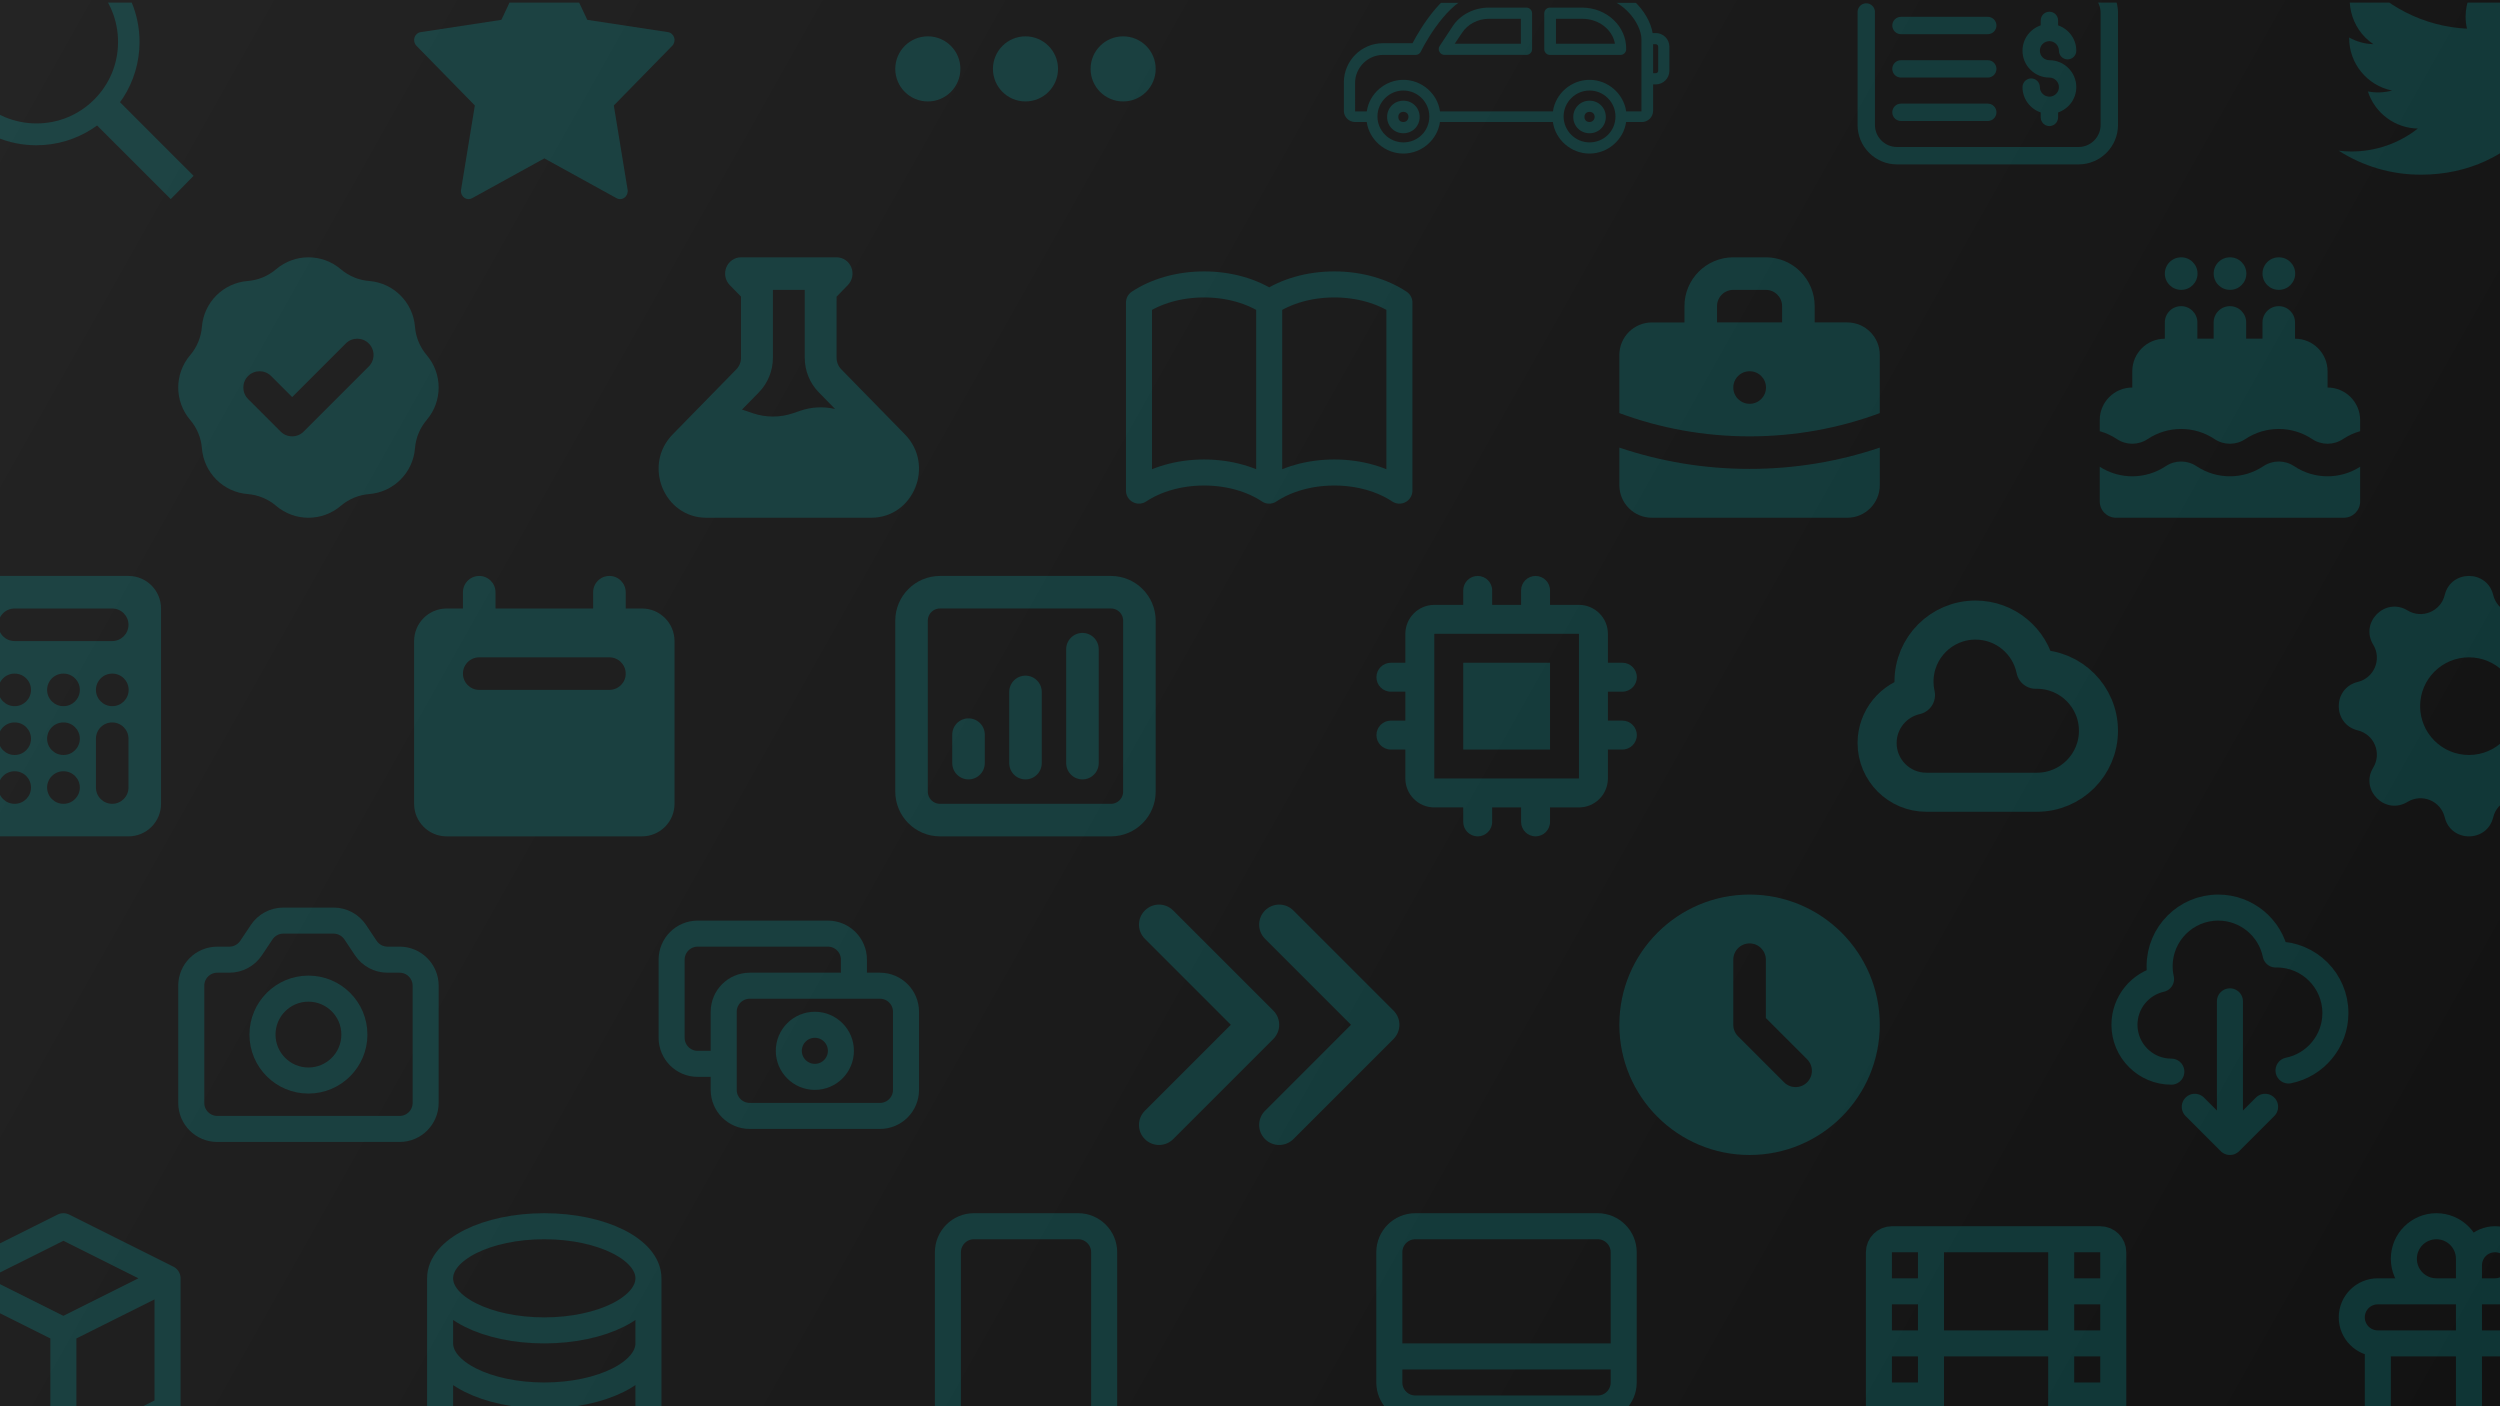 <?xml version="1.0" encoding="utf-8"?>
<!-- Generator: Adobe Illustrator 25.2.0, SVG Export Plug-In . SVG Version: 6.00 Build 0)  -->
<svg version="1.1" id="Layer_1" xmlns="http://www.w3.org/2000/svg" xmlns:xlink="http://www.w3.org/1999/xlink" x="0px" y="0px"
	 viewBox="0 0 1920 1080" style="enable-background:new 0 0 1920 1080;" xml:space="preserve">
<style type="text/css">
	* {--color: 0, 255, 255;}
	.st0{fill:url(#SVGID_1_);}
	.st1{fill:rgba(0, 255, 255, 1);}
	.st2{fill:rgba(0, 255, 255, 1);}
	.st3{clip-path:url(#SVGID_3_);}
	.st4{opacity:0.15;fill-rule:evenodd;clip-rule:evenodd;fill:rgba(0, 255, 255, 1);}
	.st5{opacity:0.15;fill:none;stroke:rgba(0, 255, 255, 1);stroke-width:20;stroke-linecap:round;stroke-linejoin:round;}
	.st6{opacity:0.15;fill:rgba(0, 255, 255, 1);}
	.st7{opacity:0.15;fill:none;stroke:rgba(0, 255, 255, 1);stroke-width:25;stroke-linecap:round;stroke-linejoin:round;}
	.st8{opacity:0.15;fill:none;stroke:rgba(0, 255, 255, 1);stroke-width:30;stroke-linecap:round;stroke-linejoin:round;}
	.st9{opacity:0.15;}
	.st10{fill:rgba(0, 255, 255, 1);}
</style>
<g>
	<linearGradient id="SVGID_1_" gradientUnits="userSpaceOnUse" x1="0" y1="0" x2="1920" y2="1080">
		<stop offset="0" style="stop-color:#242424"/>
		<stop offset="1" style="stop-color:#121212"/>
	</linearGradient>
	<rect class="st0" width="1920" height="1080"/>
</g>
<g>
	<path class="st1" d="M1995,960L1995,960c-27.61,0-50-22.39-50-50v0c0-27.61,22.39-50,50-50l0,0c27.61,0,50,22.39,50,50v0
		C2045,937.61,2022.61,960,1995,960z"/>
</g>
<g>
	<path class="st2" d="M1995,1080L1995,1080c-27.61,0-50-22.39-50-50l0,0c0-27.61,22.39-50,50-50l0,0c27.61,0,50,22.39,50,50l0,0
		C2045,1057.61,2022.61,1080,1995,1080z"/>
</g>
<g>
	<defs>
		<rect id="SVGID_2_" y="2" width="1920" height="1080"/>
	</defs>
	<clipPath id="SVGID_3_">
		<use xlink:href="#SVGID_2_"  style="overflow:visible;"/>
	</clipPath>
	<g class="st3">
		<path class="st4" d="M190.22,215.81c8.04-0.64,15.67-3.8,21.81-9.03c14.32-12.21,35.39-12.21,49.71,0
			c6.14,5.23,13.77,8.39,21.81,9.03c18.76,1.5,33.65,16.39,35.15,35.15c0.64,8.04,3.8,15.67,9.03,21.81
			c12.2,14.32,12.2,35.39,0,49.71c-5.23,6.14-8.39,13.77-9.03,21.81c-1.5,18.76-16.39,33.65-35.15,35.15
			c-8.04,0.64-15.67,3.8-21.81,9.03c-14.32,12.2-35.39,12.2-49.71,0c-6.14-5.23-13.77-8.39-21.81-9.03
			c-18.76-1.5-33.65-16.39-35.15-35.15c-0.64-8.04-3.8-15.67-9.03-21.81c-12.21-14.32-12.21-35.39,0-49.71
			c5.23-6.14,8.39-13.77,9.03-21.81C156.56,232.2,171.46,217.3,190.22,215.81z M283.22,281.46c4.88-4.88,4.88-12.8,0-17.68
			c-4.88-4.88-12.8-4.88-17.68,0l-41.16,41.16l-16.16-16.16c-4.88-4.88-12.8-4.88-17.68,0c-4.88,4.88-4.88,12.8,0,17.68l25,25
			c4.88,4.88,12.8,4.88,17.68,0L283.22,281.46z"/>
		<path class="st4" d="M569.12,197.62c-4.95,0-9.4,3.05-11.3,7.72c-1.89,4.67-0.85,10.05,2.65,13.62l8.65,8.84v46.97
			c0,3.32-1.29,6.49-3.58,8.84l-48.91,50c-23.11,23.62-6.74,64.02,25.94,64.02h126.48c32.68,0,49.05-40.39,25.94-64.02l-48.91-50
			c-2.29-2.34-3.58-5.52-3.58-8.84V227.8l8.65-8.84c3.5-3.57,4.54-8.95,2.65-13.62c-1.89-4.67-6.35-7.72-11.3-7.72H569.12z
			 M593.58,274.76v-52.14h24.46v52.14c0,9.95,3.86,19.48,10.74,26.52l12.57,12.84c-8.77-2.08-17.96-1.66-26.55,1.27l-5.75,1.96
			c-10.04,3.42-20.9,3.42-30.94,0l-6.88-2.34c-0.47-0.16-0.93-0.3-1.4-0.43l13.01-13.29C589.72,294.25,593.58,284.71,593.58,274.76z
			"/>
		<path class="st5" d="M974.74,232.36V376.8 M974.74,232.36c-12.98-8.62-30.6-13.92-50-13.92c-19.4,0-37.02,5.3-50,13.92V376.8
			c12.98-8.62,30.6-13.92,50-13.92c19.4,0,37.02,5.3,50,13.92 M974.74,232.36c12.98-8.62,30.6-13.92,50-13.92
			c19.41,0,37.02,5.3,50,13.92V376.8c-12.98-8.62-30.59-13.92-50-13.92c-19.4,0-37.02,5.3-50,13.92"/>
		<g>
			<path class="st4" d="M1293.67,247.62v-12.5c0-20.71,16.79-37.5,37.5-37.5h25c20.71,0,37.5,16.79,37.5,37.5v12.5h25
				c13.81,0,25,11.19,25,25v44.64c-31.13,11.55-64.81,17.86-100,17.86c-35.19,0-68.87-6.32-100-17.86v-44.63c0-13.81,11.19-25,25-25
				H1293.67z M1318.67,235.12c0-6.9,5.6-12.5,12.5-12.5h25c6.9,0,12.5,5.6,12.5,12.5v12.5h-50V235.12z M1331.17,297.62
				c0-6.9,5.6-12.5,12.5-12.5h0.12c6.9,0,12.5,5.6,12.5,12.5c0,6.9-5.6,12.5-12.5,12.5h-0.12
				C1336.76,310.12,1331.17,304.52,1331.17,297.62z"/>
			<path class="st6" d="M1243.67,343.77v28.85c0,13.81,11.19,25,25,25h150c13.81,0,25-11.19,25-25v-28.85
				c-31.41,10.6-65.04,16.35-100,16.35C1308.71,360.12,1275.08,354.37,1243.67,343.77z"/>
		</g>
		<path class="st4" d="M1662.59,210.12c0-6.9,5.6-12.5,12.5-12.5h0.12c6.9,0,12.5,5.6,12.5,12.5s-5.6,12.5-12.5,12.5h-0.12
			C1668.19,222.62,1662.59,217.02,1662.59,210.12z M1687.59,247.62c0-6.9-5.6-12.5-12.5-12.5c-6.9,0-12.5,5.6-12.5,12.5v12.5
			c-13.81,0-25,11.19-25,25v12.5c-13.81,0-25,11.19-25,25v8.54c4.61,1.29,9.06,3.31,13.18,6.06c7.16,4.77,16.48,4.77,23.63,0
			c15.55-10.37,35.81-10.37,51.37,0c7.16,4.77,16.48,4.77,23.63,0c15.55-10.37,35.82-10.37,51.37,0c7.16,4.77,16.48,4.77,23.63,0
			c4.12-2.75,8.58-4.77,13.18-6.06v-8.54c0-13.81-11.19-25-25-25v-12.5c0-13.81-11.19-25-25-25v-12.5c0-6.9-5.6-12.5-12.5-12.5
			c-6.9,0-12.5,5.6-12.5,12.5v12.5h-12.5v-12.5c0-6.9-5.6-12.5-12.5-12.5c-6.9,0-12.5,5.6-12.5,12.5v12.5h-12.5V247.62z
			 M1812.59,358.47c-15.46,9.92-35.36,9.77-50.68-0.45c-7.15-4.77-16.48-4.77-23.63,0c-15.55,10.37-35.81,10.37-51.37,0
			c-7.16-4.77-16.48-4.77-23.63,0c-15.33,10.22-35.22,10.37-50.68,0.45v26.65c0,6.9,5.6,12.5,12.5,12.5h175
			c6.9,0,12.5-5.6,12.5-12.5V358.47z M1700.09,210.12c0-6.9,5.6-12.5,12.5-12.5h0.12c6.9,0,12.5,5.6,12.5,12.5s-5.6,12.5-12.5,12.5
			h-0.12C1705.69,222.62,1700.09,217.02,1700.09,210.12z M1737.59,210.12c0-6.9,5.6-12.5,12.5-12.5h0.12c6.9,0,12.5,5.6,12.5,12.5
			s-5.6,12.5-12.5,12.5h-0.12C1743.19,222.62,1737.59,217.02,1737.59,210.12z"/>
	</g>
	<g class="st3">
		<path class="st4" d="M-1.32,442.33c-13.81,0-25,11.19-25,25v150c0,13.81,11.19,25,25,25h100c13.81,0,25-11.19,25-25v-150
			c0-13.81-11.19-25-25-25H-1.32z M11.18,467.33c-6.9,0-12.5,5.6-12.5,12.5c0,6.9,5.6,12.5,12.5,12.5h75c6.9,0,12.5-5.6,12.5-12.5
			c0-6.9-5.6-12.5-12.5-12.5H11.18z M86.18,554.83c6.9,0,12.5,5.6,12.5,12.5v37.5c0,6.9-5.6,12.5-12.5,12.5s-12.5-5.6-12.5-12.5
			v-37.5C73.68,560.42,79.28,554.83,86.18,554.83z M48.68,592.33c-6.9,0-12.5,5.6-12.5,12.5s5.6,12.5,12.5,12.5h0.13
			c6.9,0,12.5-5.6,12.5-12.5s-5.6-12.5-12.5-12.5H48.68z M-1.32,604.83c0-6.9,5.6-12.5,12.5-12.5h0.13c6.9,0,12.5,5.6,12.5,12.5
			s-5.6,12.5-12.5,12.5h-0.13C4.28,617.33-1.32,611.73-1.32,604.83z M11.18,554.83c-6.9,0-12.5,5.6-12.5,12.5s5.6,12.5,12.5,12.5
			h0.13c6.9,0,12.5-5.6,12.5-12.5s-5.6-12.5-12.5-12.5H11.18z M36.18,567.33c0-6.9,5.6-12.5,12.5-12.5h0.13
			c6.9,0,12.5,5.6,12.5,12.5s-5.6,12.5-12.5,12.5h-0.13C41.78,579.83,36.18,574.23,36.18,567.33z M86.18,517.33
			c-6.9,0-12.5,5.6-12.5,12.5s5.6,12.5,12.5,12.5h0.12c6.9,0,12.5-5.6,12.5-12.5s-5.6-12.5-12.5-12.5H86.18z M36.18,529.83
			c0-6.9,5.6-12.5,12.5-12.5h0.13c6.9,0,12.5,5.6,12.5,12.5s-5.6,12.5-12.5,12.5h-0.13C41.78,542.33,36.18,536.73,36.18,529.83z
			 M11.18,517.33c-6.9,0-12.5,5.6-12.5,12.5s5.6,12.5,12.5,12.5h0.13c6.9,0,12.5-5.6,12.5-12.5s-5.6-12.5-12.5-12.5H11.18z"/>
		<path class="st4" d="M368.04,442.33c-6.9,0-12.5,5.6-12.5,12.5v12.5h-12.5c-13.81,0-25,11.19-25,25v125c0,13.81,11.19,25,25,25
			h150c13.81,0,25-11.19,25-25v-125c0-13.81-11.19-25-25-25h-12.5v-12.5c0-6.9-5.6-12.5-12.5-12.5s-12.5,5.6-12.5,12.5v12.5h-75
			v-12.5C380.54,447.92,374.95,442.33,368.04,442.33z M368.04,504.83c-6.9,0-12.5,5.6-12.5,12.5s5.6,12.5,12.5,12.5h100
			c6.9,0,12.5-5.6,12.5-12.5s-5.6-12.5-12.5-12.5H368.04z"/>
		<path class="st7" d="M831.32,498.58v87.5 M787.57,531.39v54.69 M743.82,564.2v21.88 M721.94,629.83h131.25
			c12.08,0,21.88-9.79,21.88-21.88V476.7c0-12.08-9.79-21.88-21.88-21.88H721.94c-12.08,0-21.88,9.79-21.88,21.88v131.25
			C700.07,620.03,709.86,629.83,721.94,629.83z"/>
		<g>
			<path class="st6" d="M1190.43,508.99h-66.67v66.67h66.67V508.99z"/>
			<path class="st4" d="M1123.76,453.44c0-6.14,4.97-11.11,11.11-11.11s11.11,4.97,11.11,11.11v11.11h22.22v-11.11
				c0-6.14,4.97-11.11,11.11-11.11c6.14,0,11.11,4.97,11.11,11.11v11.11h22.22c12.27,0,22.22,9.95,22.22,22.22v22.22h11.11
				c6.14,0,11.11,4.97,11.11,11.11c0,6.14-4.97,11.11-11.11,11.11h-11.11v22.22h11.11c6.14,0,11.11,4.97,11.11,11.11
				c0,6.14-4.97,11.11-11.11,11.11h-11.11v22.22c0,12.27-9.95,22.22-22.22,22.22h-22.22v11.11c0,6.14-4.97,11.11-11.11,11.11
				c-6.14,0-11.11-4.97-11.11-11.11V620.1h-22.22v11.11c0,6.14-4.97,11.11-11.11,11.11s-11.11-4.97-11.11-11.11V620.1h-22.22
				c-12.27,0-22.22-9.95-22.22-22.22v-22.22h-11.11c-6.14,0-11.11-4.97-11.11-11.11c0-6.14,4.97-11.11,11.11-11.11h11.11v-22.22
				h-11.11c-6.14,0-11.11-4.97-11.11-11.11c0-6.14,4.97-11.11,11.11-11.11h11.11v-22.22c0-12.27,9.95-22.22,22.22-22.22h22.22
				V453.44z M1101.54,486.77h111.11v111.11h-111.11V486.77z"/>
		</g>
		<path class="st8" d="M1441.62,570.66c0,20.86,16.91,37.78,37.78,37.78h85c26.08,0,47.22-21.14,47.22-47.22
			s-21.14-47.22-47.22-47.22c-0.32,0-0.63,0-0.94,0.01c-4.37-21.56-23.43-37.79-46.28-37.79c-26.08,0-47.22,21.14-47.22,47.22
			c0,3.56,0.39,7.03,1.14,10.36C1454.22,537.58,1441.62,552.65,1441.62,570.66z"/>
		<path class="st4" d="M1914.78,456.96c-4.74-19.52-32.49-19.52-37.23,0c-3.06,12.61-17.5,18.59-28.58,11.84
			c-17.15-10.45-36.78,9.18-26.33,26.33c6.75,11.08,0.77,25.52-11.84,28.58c-19.52,4.74-19.52,32.49,0,37.23
			c12.61,3.06,18.59,17.51,11.84,28.58c-10.45,17.15,9.18,36.78,26.33,26.33c11.08-6.75,25.52-0.77,28.58,11.84
			c4.74,19.52,32.49,19.52,37.23,0c3.06-12.61,17.51-18.59,28.58-11.84c17.15,10.45,36.78-9.18,26.33-26.33
			c-6.75-11.08-0.77-25.52,11.84-28.58c19.52-4.74,19.52-32.49,0-37.23c-12.61-3.06-18.59-17.5-11.84-28.58
			c10.45-17.15-9.18-36.78-26.33-26.33C1932.28,475.55,1917.84,469.57,1914.78,456.96z M1896.16,579.83
			c20.71,0,37.5-16.79,37.5-37.5c0-20.71-16.79-37.5-37.5-37.5c-20.71,0-37.5,16.79-37.5,37.5
			C1858.66,563.04,1875.45,579.83,1896.16,579.83z"/>
	</g>
	<g class="st3">
		<g>
			<path class="st5" d="M146.88,757.03c0-11.05,8.95-20,20-20h9.3c6.69,0,12.93-3.34,16.64-8.91l8.13-12.19
				c3.71-5.56,9.95-8.91,16.64-8.91h38.59c6.69,0,12.93,3.34,16.64,8.91l8.13,12.19c3.71,5.56,9.95,8.91,16.64,8.91h9.3
				c11.05,0,20,8.95,20,20v90c0,11.05-8.95,20-20,20h-140c-11.05,0-20-8.95-20-20V757.03z"/>
			<path class="st5" d="M272.17,794.56c0,19.49-15.8,35.29-35.29,35.29s-35.29-15.8-35.29-35.29c0-19.49,15.8-35.29,35.29-35.29
				S272.17,775.07,272.17,794.56z"/>
		</g>
		<path class="st5" d="M655.81,757.03v-20c0-11.05-8.95-20-20-20h-100c-11.05,0-20,8.95-20,20v60c0,11.05,8.95,20,20,20h20
			 M575.81,857.03h100c11.05,0,20-8.95,20-20v-60c0-11.05-8.95-20-20-20h-100c-11.05,0-20,8.95-20,20v60
			C555.81,848.08,564.76,857.03,575.81,857.03z M645.81,807.03c0,11.05-8.95,20-20,20c-11.05,0-20-8.95-20-20s8.95-20,20-20
			C636.85,787.03,645.81,795.99,645.81,807.03z"/>
		<g>
			<path class="st4" d="M879.24,874.84c-6.01-6.01-6.01-15.75,0-21.76l66.04-66.04l-66.04-66.04c-6.01-6.01-6.01-15.75,0-21.76
				c6.01-6.01,15.75-6.01,21.76,0l76.92,76.92c6.01,6.01,6.01,15.75,0,21.76L901,874.84C894.99,880.84,885.25,880.84,879.24,874.84z
				"/>
			<path class="st4" d="M971.55,874.84c-6.01-6.01-6.01-15.75,0-21.76l66.04-66.04l-66.04-66.04c-6.01-6.01-6.01-15.75,0-21.76
				c6.01-6.01,15.75-6.01,21.76,0l76.92,76.92c6.01,6.01,6.01,15.75,0,21.76l-76.92,76.92C987.3,880.84,977.56,880.84,971.55,874.84
				z"/>
		</g>
		<path class="st4" d="M1343.67,887.03c55.23,0,100-44.77,100-100c0-55.23-44.77-100-100-100c-55.23,0-100,44.77-100,100
			C1243.67,842.26,1288.44,887.03,1343.67,887.03z M1356.17,737.03c0-6.9-5.6-12.5-12.5-12.5c-6.9,0-12.5,5.6-12.5,12.5v50
			c0,3.32,1.32,6.49,3.66,8.84l35.36,35.35c4.88,4.88,12.8,4.88,17.68,0c4.88-4.88,4.88-12.8,0-17.68l-31.69-31.69V737.03z"/>
		<path class="st5" d="M1667.59,823.03c-19.88,0-36-16.12-36-36c0-17.16,12.01-31.52,28.09-35.13c-0.71-3.18-1.09-6.48-1.09-9.87
			c0-24.85,20.15-45,45-45c21.77,0,39.94,15.46,44.1,36.01c0.3-0.01,0.6-0.01,0.9-0.01c24.85,0,45,20.15,45,45
			c0,21.77-15.46,39.93-36,44.1 M1685.59,850.03l27,27 M1712.59,877.03l27-27 M1712.59,877.03v-108"/>
	</g>
	<g class="st3">
		<path class="st5" d="M128.68,981.74l-80-40l-80,40 M128.68,981.74l-80,40 M128.68,981.74v100l-80,40 M48.68,1021.74l-80-40
			 M48.68,1021.74v100 M-31.32,981.74v100l80,40"/>
		<path class="st5" d="M338,981.74v100c0,22.09,35.82,40,80,40c44.18,0,80-17.91,80-40v-100 M338,981.74c0,22.09,35.82,40,80,40
			c44.18,0,80-17.91,80-40 M338,981.74c0-22.09,35.82-40,80-40c44.18,0,80,17.91,80,40 M498,1031.74c0,22.09-35.82,40-80,40
			c-44.18,0-80-17.91-80-40"/>
		<path class="st5" d="M788,1091.74h0.1 M748,1121.74h80c11.05,0,20-8.95,20-20v-140c0-11.05-8.95-20-20-20h-80
			c-11.05,0-20,8.95-20,20v140C728,1112.79,736.95,1121.74,748,1121.74z"/>
		<path class="st5" d="M1134.5,1081.74l-7.5,30l-10,10h80l-10-10l-7.5-30 M1067,1041.74h180 M1087,1081.74h140
			c11.05,0,20-8.95,20-20v-100c0-11.05-8.95-20-20-20h-140c-11.05,0-20,8.95-20,20v100C1067,1072.79,1075.95,1081.74,1087,1081.74z"
			/>
		<path class="st5" d="M1483,951.74v160 M1583,951.74v160 M1443,991.74h40 M1583,991.74h40 M1443,1031.74h180 M1443,1071.74h40
			 M1583,1071.74h40 M1453,1111.74h160c5.52,0,10-4.48,10-10v-140c0-5.52-4.48-10-10-10h-160c-5.52,0-10,4.48-10,10v140
			C1443,1107.26,1447.48,1111.74,1453,1111.74z"/>
		<path class="st5" d="M1896.16,991.74v130 M1896.16,991.74c0,0,0-14.93,0-20c0-11.05,8.95-20,20-20s20,8.95,20,20s-8.95,20-20,20
			C1910.19,991.74,1896.16,991.74,1896.16,991.74z M1896.16,991.74c0,0,0-19.37,0-25c0-13.81-11.19-25-25-25
			c-13.81,0-25,11.19-25,25c0,13.81,11.19,25,25,25C1879.34,991.74,1896.16,991.74,1896.16,991.74z M1826.16,1031.74h140
			 M1826.16,1031.74c-11.05,0-20-8.95-20-20c0-11.05,8.95-20,20-20h140c11.05,0,20,8.95,20,20c0,11.05-8.95,20-20,20
			 M1826.16,1031.74v70c0,11.05,8.95,20,20,20h100c11.05,0,20-8.95,20-20v-70"/>
	</g>
	<g class="st3">
		<path class="st6" d="M94.77,74.79c7.81-12.29,12.4-26.88,12.4-42.55c0-43.8-35.47-79.32-79.22-79.32
			c-43.8,0-79.27,35.52-79.27,79.32s35.47,79.32,79.22,79.32c15.89,0,30.68-4.69,43.07-12.71l3.59-2.5l56.56,56.56l17.55-17.86
			L92.17,78.49L94.77,74.79z M72.33-12.09C84.15-0.26,90.66,15.46,90.66,32.18s-6.51,32.45-18.33,44.27S44.77,94.79,28.05,94.79
			s-32.45-6.51-44.27-18.33S-34.55,48.9-34.55,32.18s6.51-32.45,18.33-44.27s27.55-18.33,44.27-18.33
			C44.77-30.42,60.5-23.91,72.33-12.09z"/>
		<path class="st6" d="M517.76,28.86c-0.69-2.22-2.52-3.84-4.73-4.18l-62-9.44l-27.73-58.9c-0.99-2.1-3.02-3.42-5.25-3.42
			c-2.23,0-4.27,1.33-5.25,3.42l-27.73,58.9l-62,9.44c-2.21,0.34-4.04,1.96-4.73,4.18c-0.69,2.22-0.11,4.66,1.48,6.3L364.68,81
			l-10.59,64.73c-0.38,2.3,0.53,4.63,2.33,6.01c1.02,0.78,2.23,1.17,3.44,1.17c0.93,0,1.87-0.23,2.73-0.71l55.46-30.56l55.45,30.56
			c1.97,1.09,4.37,0.91,6.17-0.47s2.71-3.7,2.33-6.01L471.41,81l44.87-45.84C517.87,33.52,518.45,31.08,517.76,28.86z"/>
		<g class="st9">
			<path class="st10" d="M737.57,52.91c0,13.81-11.19,25-25,25c-13.81,0-25-11.19-25-25c0-13.81,11.19-25,25-25
				C726.38,27.91,737.57,39.11,737.57,52.91z"/>
			<path class="st10" d="M812.57,52.91c0,13.81-11.19,25-25,25c-13.81,0-25-11.19-25-25c0-13.81,11.19-25,25-25
				C801.38,27.91,812.57,39.11,812.57,52.91z"/>
			<path class="st10" d="M862.57,77.91c13.81,0,25-11.19,25-25c0-13.81-11.19-25-25-25c-13.81,0-25,11.19-25,25
				C837.57,66.72,848.76,77.91,862.57,77.91z"/>
		</g>
		<g class="st9">
			<path class="st10" d="M1077.8,77.33c-7.03,0-12.5,5.47-12.5,12.5c0,7.03,5.47,12.5,12.5,12.5s12.5-5.47,12.5-12.5
				C1090.3,82.8,1084.83,77.33,1077.8,77.33z M1077.8,93.73c-2.34,0-3.91-1.56-3.91-3.91c0-2.34,1.56-3.91,3.91-3.91
				s3.91,1.56,3.91,3.91C1081.7,91.78,1080.14,93.73,1077.8,93.73z"/>
			<path class="st10" d="M1220.77,77.33c-7.03,0-12.5,5.47-12.5,12.5c0,7.03,5.47,12.5,12.5,12.5s12.5-5.47,12.5-12.5
				C1233.27,82.8,1227.8,77.33,1220.77,77.33z M1220.77,93.73c-2.34,0-3.91-1.56-3.91-3.91c0-2.34,1.56-3.91,3.91-3.91
				s3.91,1.56,3.91,3.91C1224.67,91.78,1223.11,93.73,1220.77,93.73z"/>
			<path class="st10" d="M1271.55,25.37h-2.34c-2.73-16.41-20.7-37.5-46.88-37.5h-88.67c-23.44,0-43.75,35.55-48.83,45.31h-22.66
				c-16.8,0-30.08,13.67-30.08,30.08v21.87c0,4.69,3.91,8.59,8.59,8.59h8.98c1.95,13.67,14.06,24.22,28.12,24.22
				s26.17-10.55,28.12-24.22h86.72c1.95,13.67,14.06,24.22,28.12,24.22s26.17-10.55,28.12-24.22H1261c4.69,0,8.59-3.91,8.59-8.59
				V64.83h1.95c5.86,0,10.55-4.69,10.55-10.55V35.92C1282.09,30.06,1277.41,25.37,1271.55,25.37z M1077.8,109.36
				c-10.94,0-19.92-8.98-19.92-19.92s8.98-19.92,19.92-19.92s19.92,8.98,19.92,19.92C1097.72,100.76,1088.73,109.36,1077.8,109.36z
				 M1220.77,109.36c-10.94,0-19.92-8.98-19.92-19.92s8.98-19.92,19.92-19.92s19.92,8.98,19.92,19.92
				C1240.69,100.76,1231.7,109.36,1220.77,109.36z M1261,85.53h-12.11c-1.95-13.67-14.06-24.22-28.12-24.22
				s-26.17,10.55-28.12,24.22h-86.72c-1.95-13.67-14.06-24.22-28.12-24.22s-26.17,10.55-28.12,24.22h-8.98V63.65
				c0-11.72,9.77-21.48,21.48-21.48h25c1.56,0,3.12-0.78,3.91-2.34c5.86-12.11,25-42.97,42.58-42.97h88.28
				c24.22,0,38.67,21.48,38.67,33.2v30.86v24.61H1261z M1273.5,54.28c0,1.17-0.78,1.95-1.95,1.95h-1.95V33.97h1.95
				c1.17,0,1.95,0.78,1.95,1.95V54.28z"/>
			<path class="st10" d="M1172.33,5.84h-28.91c-11.33,0-22.27,5.47-28.12,14.84l-9.77,14.84c-0.78,1.17-0.78,3.12,0,4.3
				c0.78,1.56,2.34,2.34,3.91,2.34h62.89c2.34,0,4.3-1.95,4.3-4.3V10.14C1176.62,7.8,1174.67,5.84,1172.33,5.84z M1168.03,33.58
				h-50.78l5.47-8.2c4.3-6.64,12.11-10.94,20.7-10.94h24.61V33.58z"/>
			<path class="st10" d="M1214.91,5.84h-24.61c-2.34,0-4.3,1.95-4.3,4.3v27.73c0,2.34,1.95,4.3,4.3,4.3h54.3
				c2.34,0,4.3-1.95,4.3-4.3C1249.28,20.3,1234.05,5.84,1214.91,5.84z M1194.98,33.58V14.44h20.31c12.5,0,23.05,8.2,25,19.14
				H1194.98z"/>
		</g>
		<path class="st4" d="M1596.33-20.42h-140.09c-3.68,0-6.66,2.99-6.66,6.66s2.98,6.66,6.66,6.66h140.09
			c9.34,0,16.95,7.6,16.95,16.97v86.08c0,9.35-7.61,16.95-16.95,16.95H1456.9c-9.34,0-16.95-7.6-16.95-16.95V9.21
			c0-3.69-2.99-6.67-6.68-6.67c-3.67,0-6.65,2.98-6.65,6.67v86.75c0,16.71,13.58,30.29,30.29,30.29h139.43
			c16.7,0,30.29-13.58,30.29-30.29V9.87C1626.62-6.84,1613.03-20.42,1596.33-20.42L1596.33-20.42z M1573.94,74.23
			c-4.05,0-7.33-3.28-7.33-7.31c0-3.7-2.99-6.68-6.67-6.68s-6.66,2.98-6.66,6.68c0,9.03,5.88,16.66,13.99,19.45v3.77
			c0,3.68,2.99,6.68,6.67,6.68c3.69,0,6.66-3,6.66-6.68v-3.77c8.12-2.79,13.99-10.42,13.99-19.45c0-11.41-9.26-20.67-20.65-20.67
			c-4.05,0-7.33-3.28-7.33-7.32c0-4.04,3.28-7.33,7.33-7.33c4.03,0,7.32,3.28,7.32,7.33c0,3.68,2.98,6.67,6.67,6.67
			c3.68,0,6.66-2.99,6.66-6.67c0-9.05-5.87-16.66-13.99-19.46v-3.79c0-3.68-2.97-6.67-6.66-6.67c-3.68,0-6.67,2.99-6.67,6.67v3.79
			c-8.11,2.8-13.99,10.41-13.99,19.46c0,11.39,9.27,20.65,20.66,20.65c4.03,0,7.32,3.28,7.32,7.34
			C1581.26,70.94,1577.98,74.23,1573.94,74.23L1573.94,74.23z M1459.94,92.92h66.67c3.68,0,6.66-3,6.66-6.67
			c0-3.67-2.98-6.66-6.66-6.66h-66.67c-3.68,0-6.66,2.99-6.66,6.66C1453.28,89.92,1456.26,92.92,1459.94,92.92z M1459.94,26.25
			h66.67c3.68,0,6.66-2.99,6.66-6.66c0-3.69-2.98-6.67-6.66-6.67h-66.67c-3.68,0-6.66,2.98-6.66,6.67
			C1453.28,23.26,1456.26,26.25,1459.94,26.25z M1459.94,59.57h66.67c3.68,0,6.66-2.98,6.66-6.67c0-3.68-2.98-6.66-6.66-6.66h-66.67
			c-3.68,0-6.66,2.98-6.66,6.66C1453.28,56.59,1456.26,59.57,1459.94,59.57z"/>
		<path class="st6" d="M1859.06,134.17c75.47,0,116.75-62.53,116.75-116.75c0-1.78,0-3.54-0.12-5.3c8.03-5.81,14.96-13,20.47-21.24
			c-7.49,3.32-15.43,5.49-23.57,6.46c8.56-5.13,14.98-13.2,18.04-22.7c-8.05,4.78-16.87,8.15-26.06,9.96
			c-7.76-8.25-18.59-12.93-29.92-12.93c-22.53,0-41.07,18.54-41.07,41.07c0,3.13,0.36,6.24,1.06,9.29
			c-32.98-1.65-63.74-17.25-84.57-42.87c-10.83,18.64-5.23,42.8,12.7,54.78c-6.53-0.19-12.92-1.96-18.62-5.14v0.52
			c0.01,19.46,13.85,36.37,32.92,40.22c-6.04,1.65-12.38,1.89-18.53,0.7c5.36,16.67,20.82,28.17,38.34,28.5
			c-14.53,11.42-32.48,17.62-50.96,17.6c-3.26-0.01-6.53-0.2-9.77-0.59c18.76,12.04,40.6,18.43,62.9,18.4"/>
	</g>
</g>
</svg>
